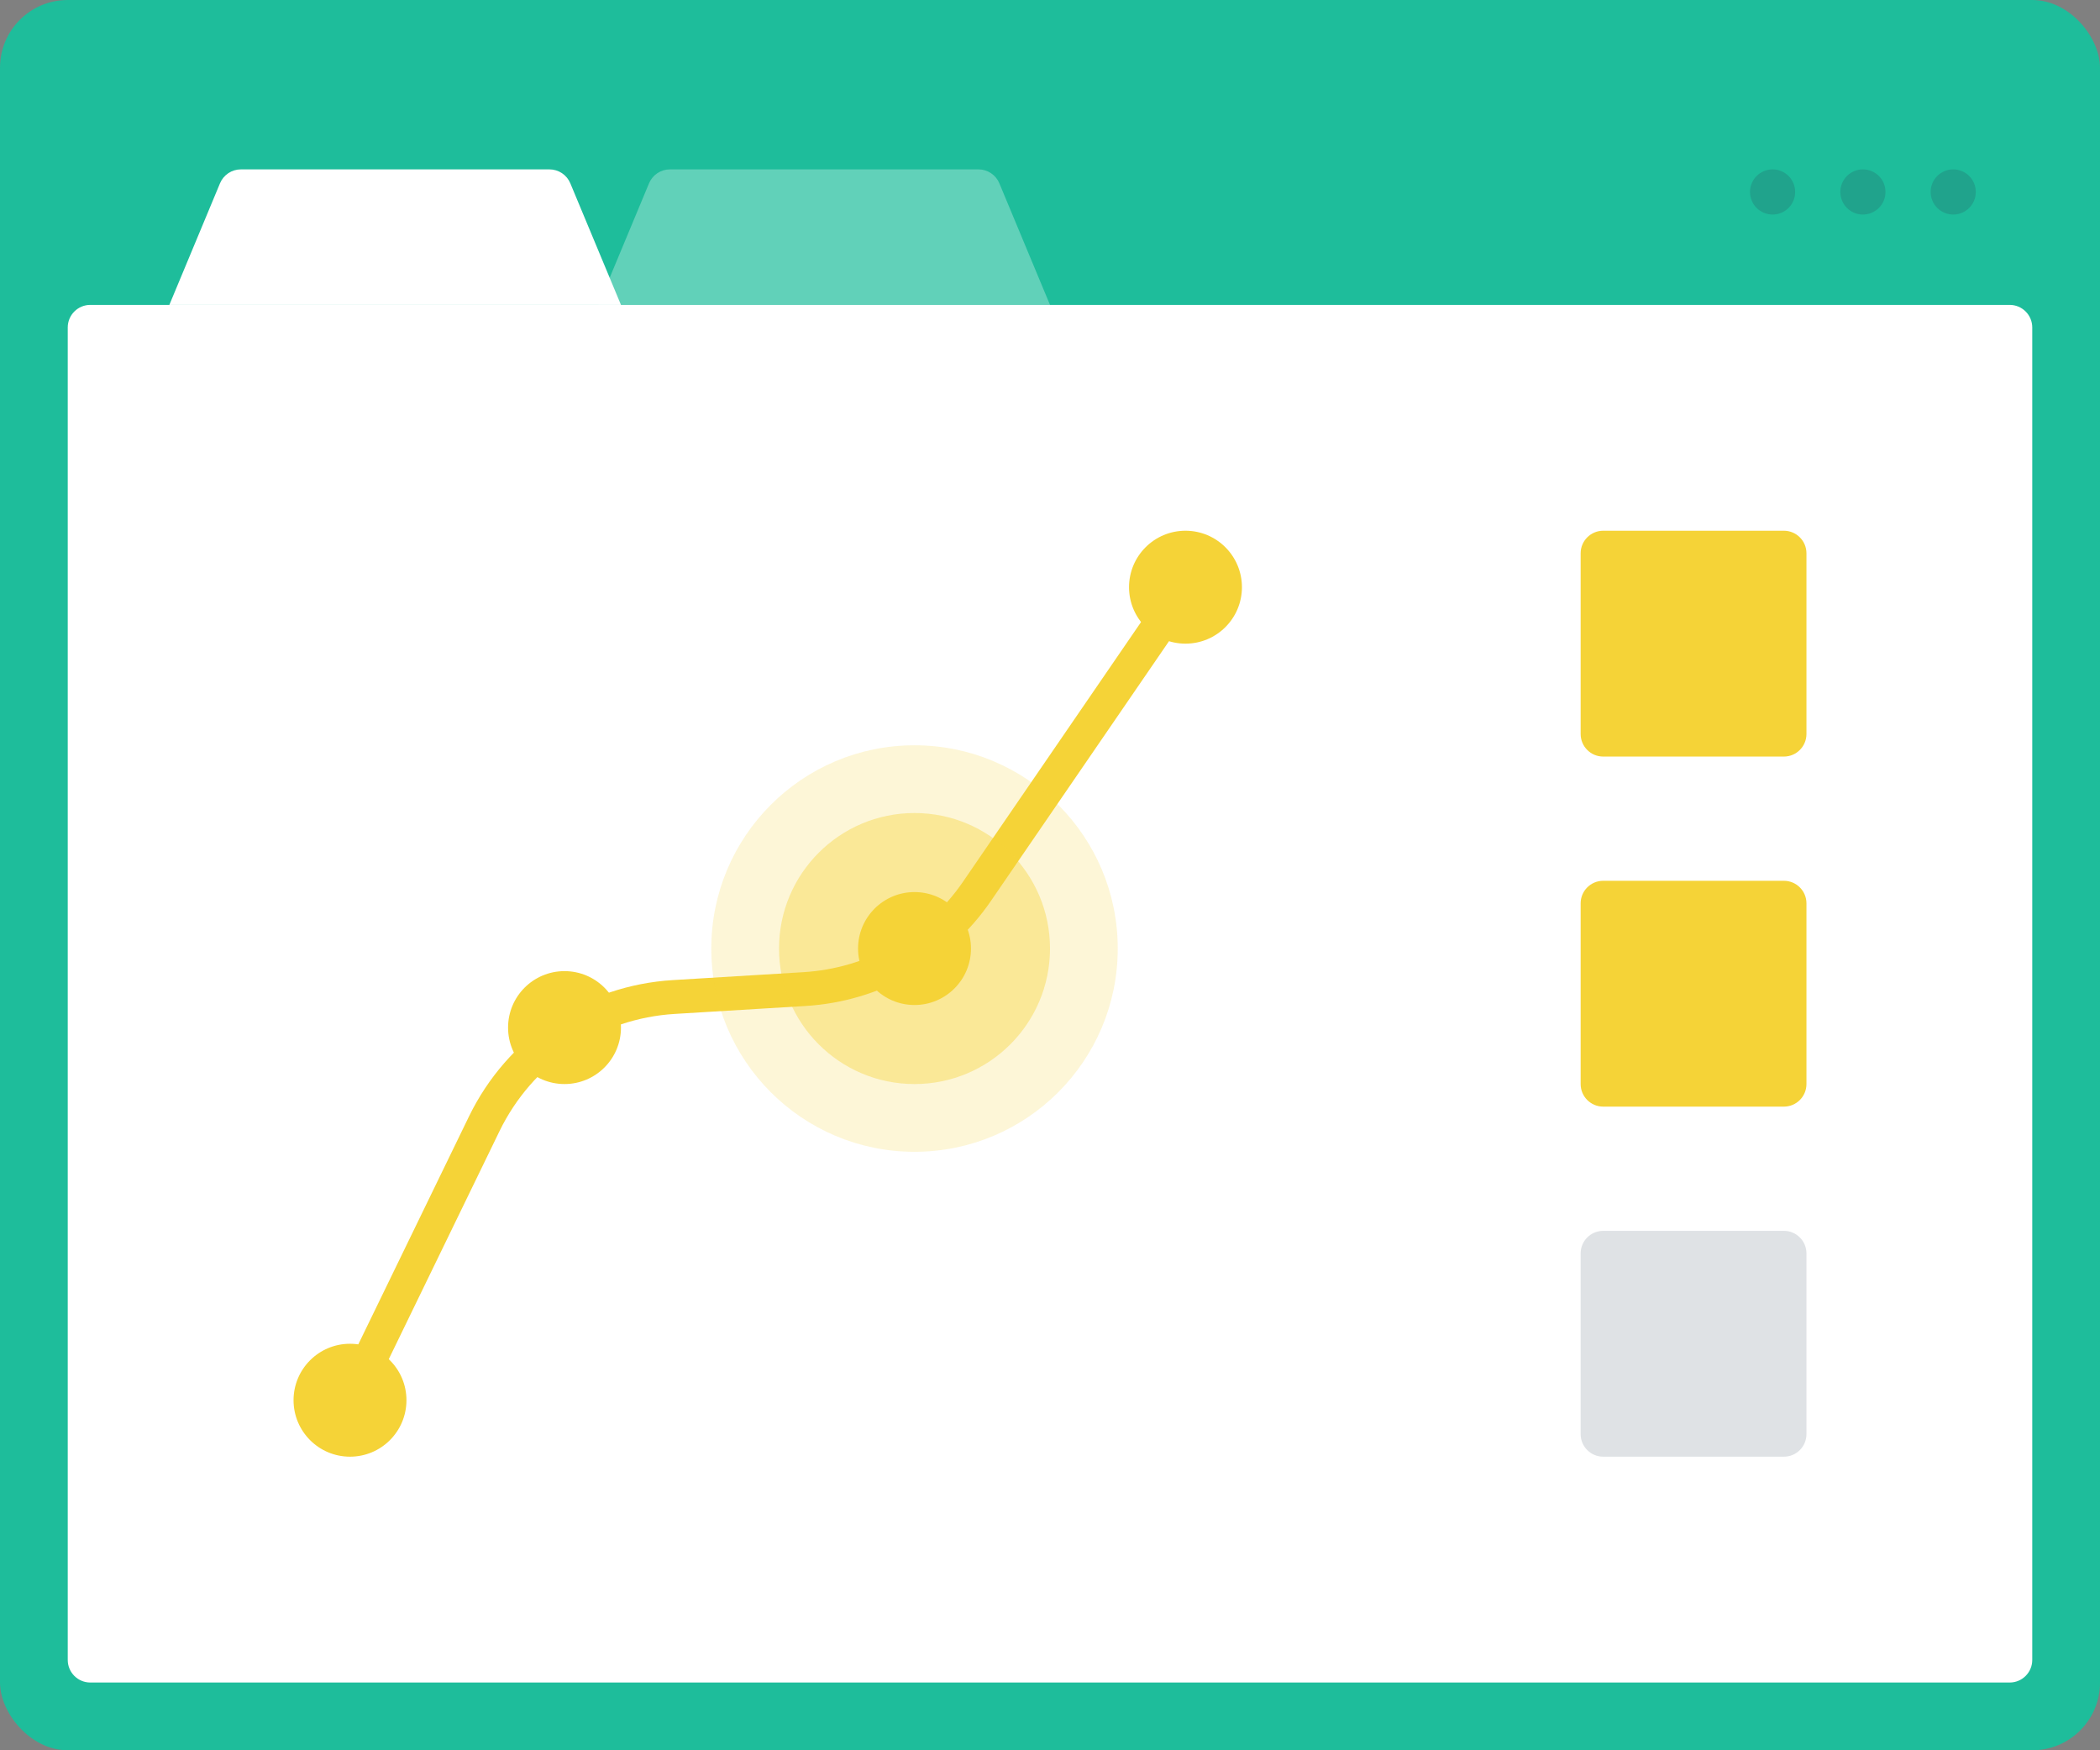 <svg width="186" height="155" viewBox="0 0 186 155" fill="none" xmlns="http://www.w3.org/2000/svg">
<rect x="0" y="0" width="186" height="155" fill="#808080" stroke="none"/>
<rect width="186" height="155" rx="6" fill="#1EBD9B"/>
<path d="M178 27H8C6.895 27 6 27.895 6 29V147C6 148.105 6.895 149 8 149H178C179.105 149 180 148.105 180 147V29C180 27.895 179.105 27 178 27Z" fill="white"/>
<path opacity="0.3" d="M53 27L57.487 16.23C57.639 15.866 57.895 15.555 58.224 15.336C58.552 15.117 58.938 15 59.333 15H86.667C87.062 15 87.448 15.117 87.776 15.336C88.105 15.555 88.361 15.866 88.513 16.23L93 27H53Z" fill="white"/>
<path d="M15 27L19.487 16.23C19.639 15.866 19.895 15.555 20.224 15.336C20.552 15.117 20.938 15 21.333 15H48.667C49.062 15 49.448 15.117 49.776 15.336C50.105 15.555 50.361 15.866 50.513 16.23L55 27H15Z" fill="white"/>
<path opacity="0.2" d="M157 19C158.105 19 159 18.105 159 17C159 15.895 158.105 15 157 15C155.895 15 155 15.895 155 17C155 18.105 155.895 19 157 19Z" fill="#293E51"/>
<path opacity="0.2" d="M165 19C166.105 19 167 18.105 167 17C167 15.895 166.105 15 165 15C163.895 15 163 15.895 163 17C163 18.105 163.895 19 165 19Z" fill="#293E51"/>
<path opacity="0.2" d="M173 19C174.105 19 175 18.105 175 17C175 15.895 174.105 15 173 15C171.895 15 171 15.895 171 17C171 18.105 171.895 19 173 19Z" fill="#293E51"/>
<path d="M31 124L42.891 99.518C44.441 96.327 46.812 93.606 49.761 91.633C52.709 89.66 56.13 88.508 59.671 88.293L71.243 87.591C74.281 87.407 77.237 86.532 79.886 85.033C82.535 83.533 84.807 81.449 86.528 78.939L105 52" stroke="#F5D337" stroke-width="3"/>
<path d="M31 129C33.761 129 36 126.761 36 124C36 121.239 33.761 119 31 119C28.239 119 26 121.239 26 124C26 126.761 28.239 129 31 129Z" fill="#F5D337"/>
<path d="M50 96C52.761 96 55 93.761 55 91C55 88.239 52.761 86 50 86C47.239 86 45 88.239 45 91C45 93.761 47.239 96 50 96Z" fill="#F5D337"/>
<path d="M81 89C83.761 89 86 86.761 86 84C86 81.239 83.761 79 81 79C78.239 79 76 81.239 76 84C76 86.761 78.239 89 81 89Z" fill="#F5D337"/>
<path opacity="0.2" d="M81 102C90.941 102 99 93.941 99 84C99 74.059 90.941 66 81 66C71.059 66 63 74.059 63 84C63 93.941 71.059 102 81 102Z" fill="#F5D337"/>
<path opacity="0.4" d="M81 96C87.627 96 93 90.627 93 84C93 77.373 87.627 72 81 72C74.373 72 69 77.373 69 84C69 90.627 74.373 96 81 96Z" fill="#F5D337"/>
<path d="M105 57C107.761 57 110 54.761 110 52C110 49.239 107.761 47 105 47C102.239 47 100 49.239 100 52C100 54.761 102.239 57 105 57Z" fill="#F5D337"/>
<path d="M158 47H142C140.895 47 140 47.895 140 49V65C140 66.105 140.895 67 142 67H158C159.105 67 160 66.105 160 65V49C160 47.895 159.105 47 158 47Z" fill="#F5D337"/>
<path d="M158 78H142C140.895 78 140 78.895 140 80V96C140 97.105 140.895 98 142 98H158C159.105 98 160 97.105 160 96V80C160 78.895 159.105 78 158 78Z" fill="#F5D337"/>
<path d="M158 109H142C140.895 109 140 109.895 140 111V127C140 128.105 140.895 129 142 129H158C159.105 129 160 128.105 160 127V111C160 109.895 159.105 109 158 109Z" fill="#DFE2E5"/>
</svg>

